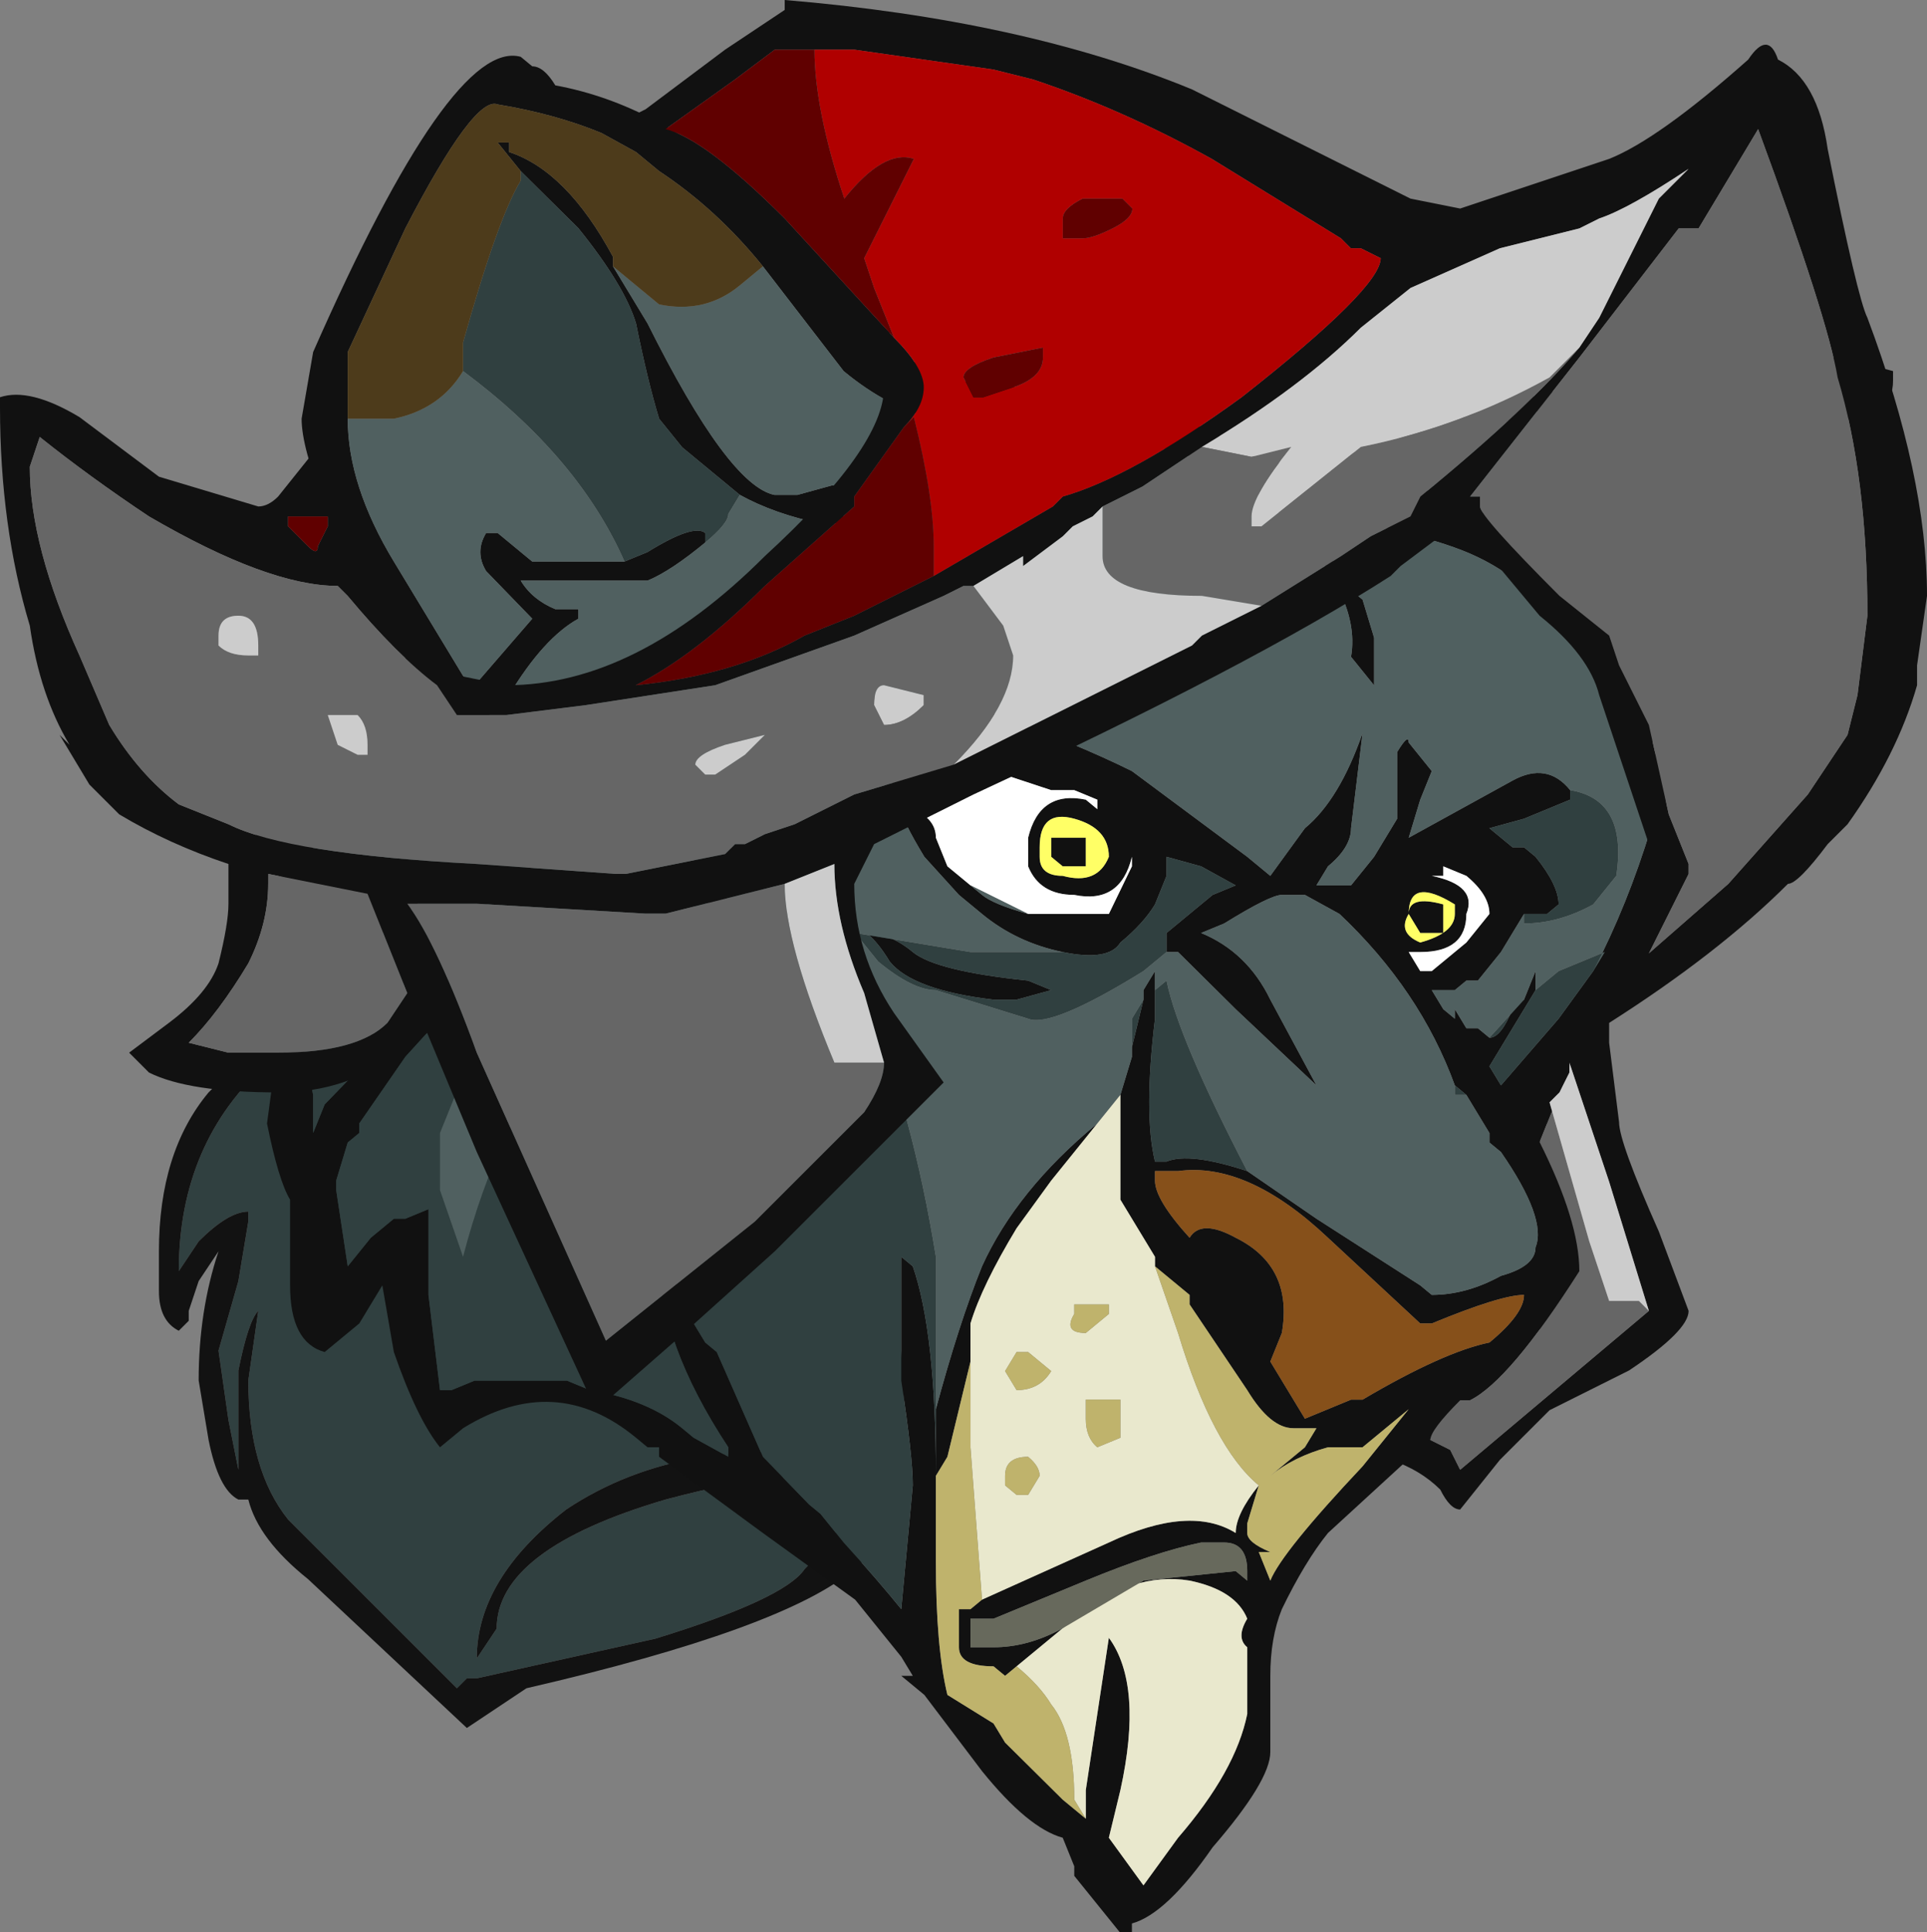 <?xml version="1.0" encoding="UTF-8" standalone="no"?>
<svg xmlns:ffdec="https://www.free-decompiler.com/flash" xmlns:xlink="http://www.w3.org/1999/xlink" ffdec:objectType="frame" height="68.1px" width="67.9px" xmlns="http://www.w3.org/2000/svg">
  <rect width="100%" height="100%" fill="#808080" stroke="none"/>
  <g transform="matrix(1.0, 0.0, 0.0, 1.0, 35.0, 24.15)">
    <use ffdec:characterId="1797" height="29.4" transform="matrix(1.0, 0.0, 0.0, 1.0, -29.4, 7.35)" width="26.25" xlink:href="#sprite0"/>
    <use ffdec:characterId="1833" height="68.95" transform="matrix(1.161, 0.0, 0.0, 0.959, -25.998, -22.148)" width="49.7" xlink:href="#sprite1"/>
    <use ffdec:characterId="1804" height="53.2" transform="matrix(1.0, 0.0, 0.0, 1.0, -35.0, -24.15)" width="67.9" xlink:href="#sprite2"/>
  </g>
  <defs>
    <g id="sprite0" transform="matrix(1.0, 0.0, 0.0, 1.0, 29.4, -7.35)">
      <use ffdec:characterId="1796" height="4.2" transform="matrix(7.0, 0.0, 0.0, 7.0, -29.4, 7.35)" width="3.75" xlink:href="#shape0"/>
    </g>
    <g id="shape0" transform="matrix(1.0, 0.0, 0.0, 1.0, 4.2, -1.05)">
      <path d="M-2.4 1.2 Q-1.4 1.2 -0.9 2.35 -0.65 2.95 -0.6 3.6 L-0.65 3.9 Q-1.55 3.75 -2.15 4.15 -2.6 4.5 -2.6 4.9 L-2.5 4.75 Q-2.5 4.35 -1.65 4.1 -0.9 3.9 -0.8 4.05 L-0.65 4.0 Q-0.75 4.25 -0.95 4.45 -1.05 4.6 -1.7 4.8 L-2.6 5.0 -2.65 5.0 -2.7 5.05 -3.55 4.2 Q-3.75 3.95 -3.75 3.5 L-3.7 3.15 Q-3.75 3.2 -3.8 3.45 L-3.8 3.95 -3.85 3.7 -3.9 3.35 -3.8 3.0 -3.75 2.7 -3.75 2.65 Q-3.85 2.65 -4.0 2.8 L-4.1 2.95 Q-4.1 2.3 -3.65 1.9 L-3.3 1.6 -3.3 1.65 -3.0 1.4 Q-2.75 1.2 -2.4 1.2" fill="#304040" fill-rule="evenodd" stroke="none"/>
      <path d="M-0.95 1.95 Q-0.75 2.2 -0.6 2.75 -0.45 3.2 -0.45 3.6 -0.45 4.25 -0.7 4.45 -1.05 4.75 -2.35 5.05 L-2.65 5.25 -3.45 4.5 Q-3.7 4.3 -3.75 4.1 L-3.8 4.1 Q-3.9 4.05 -3.95 3.8 L-4.0 3.5 Q-4.0 3.15 -3.9 2.85 L-4.0 3.0 -4.05 3.15 -4.05 3.2 -4.1 3.25 Q-4.2 3.2 -4.2 3.05 L-4.2 2.85 Q-4.2 2.35 -3.95 2.05 L-3.2 1.3 -3.15 1.2 -3.1 1.25 -2.9 1.15 Q-2.4 0.95 -1.85 1.15 -1.6 1.25 -1.35 1.5 L-0.95 1.95 M-2.4 1.2 Q-2.75 1.2 -3.0 1.4 L-3.3 1.65 -3.3 1.6 -3.65 1.9 Q-4.1 2.3 -4.1 2.95 L-4.0 2.8 Q-3.85 2.65 -3.75 2.65 L-3.75 2.7 -3.8 3.0 -3.9 3.35 -3.85 3.7 -3.8 3.95 -3.8 3.45 Q-3.75 3.2 -3.7 3.15 L-3.75 3.5 Q-3.75 3.95 -3.55 4.2 L-2.7 5.05 -2.65 5.0 -2.6 5.0 -1.7 4.8 Q-1.05 4.6 -0.95 4.45 -0.75 4.25 -0.65 4.0 L-0.8 4.05 Q-0.9 3.9 -1.65 4.1 -2.5 4.35 -2.5 4.75 L-2.6 4.9 Q-2.6 4.5 -2.15 4.15 -1.55 3.75 -0.65 3.9 L-0.6 3.6 Q-0.65 2.95 -0.9 2.35 -1.4 1.2 -2.4 1.2" fill="#121212" fill-rule="evenodd" stroke="none"/>
    </g>
    <g id="sprite1" transform="matrix(1.0, 0.0, 0.0, 1.0, 22.4, 23.1)">
      <use ffdec:characterId="1832" height="9.85" transform="matrix(7.0, 0.0, 0.0, 7.0, -22.4, -23.1)" width="7.1" xlink:href="#shape1"/>
    </g>
    <g id="shape1" transform="matrix(1.0, 0.0, 0.0, 1.0, 3.2, 3.3)">
      <path d="M0.35 -1.55 Q0.85 -1.45 1.2 -1.15 L1.3 -1.2 1.4 -1.15 1.5 -1.2 1.65 -1.25 Q2.1 -1.45 2.45 -1.55 2.9 -1.7 3.1 -1.75 3.45 -1.8 3.9 -1.65 L3.9 -1.6 Q3.9 -1.5 3.85 -1.5 L3.7 -1.4 Q3.45 -1.2 3.35 -0.8 L3.35 -0.75 3.15 -0.3 Q2.95 0.1 2.95 0.2 L2.85 0.3 2.9 0.45 Q2.95 0.9 2.9 1.1 L2.8 1.3 Q2.7 1.4 2.7 1.5 L2.5 2.0 2.4 2.3 2.35 2.35 Q2.6 2.95 2.6 3.15 2.55 3.25 2.5 3.25 L2.1 3.65 1.9 3.95 1.45 4.45 Q1.35 4.6 1.25 4.85 1.2 5.0 1.2 5.2 L1.2 5.6 Q1.2 5.75 0.95 6.1 0.75 6.45 0.6 6.5 L0.6 6.55 0.55 6.55 0.35 6.25 0.35 6.2 0.3 6.05 Q0.15 6.0 -0.05 5.7 L-0.3 5.3 -0.4 5.2 -0.35 5.2 -0.4 5.1 -0.6 4.8 -1.0 4.45 -1.45 4.05 -1.45 4.0 -1.5 4.0 -1.55 3.95 Q-1.9 3.6 -2.3 3.9 L-2.4 4.0 Q-2.5 3.85 -2.6 3.5 L-2.65 3.15 -2.75 3.35 -2.9 3.5 Q-3.05 3.45 -3.05 3.15 L-3.05 2.7 Q-3.1 2.6 -3.15 2.3 L-3.1 1.85 -3.1 1.75 -3.05 1.55 -2.8 1.2 -2.75 1.15 -3.1 1.0 Q-3.2 0.9 -3.2 0.75 -2.9 0.7 -2.65 0.5 L-2.45 0.3 -2.5 0.3 -2.55 0.0 -2.55 -0.15 -2.7 -0.4 Q-2.85 -0.7 -2.9 -0.95 -3.0 -1.25 -3.0 -1.4 L-2.95 -1.75 Q-2.35 -3.4 -2.05 -3.3 L-2.0 -3.25 Q-1.95 -3.25 -1.9 -3.15 -1.45 -3.05 -1.05 -2.6 L-0.45 -1.85 -0.5 -1.8 -0.45 -1.8 -0.35 -1.7 -0.15 -1.6 0.2 -1.55 0.35 -1.55 M2.6 1.5 Q2.75 1.15 2.85 0.75 L2.8 0.6 2.8 0.4 2.7 0.25 2.6 -0.1 2.55 -0.25 2.4 -0.4 Q2.25 -0.6 2.05 -0.7 1.85 -0.8 1.4 -0.9 L1.45 -0.8 1.45 -0.75 Q1.45 -0.7 1.5 -0.6 L1.55 -0.5 1.6 -0.45 1.65 -0.25 1.65 0.0 1.55 -0.15 Q1.6 -0.5 1.2 -0.95 0.95 -1.2 0.7 -1.25 L0.5 -1.35 0.45 -1.35 -0.1 -1.4 -0.25 -1.4 Q-0.45 -1.45 -0.65 -1.65 L-1.0 -2.2 Q-1.2 -2.5 -1.45 -2.7 L-1.55 -2.8 -1.7 -2.9 Q-1.9 -3.0 -2.15 -3.05 -2.25 -3.1 -2.55 -2.4 L-2.8 -1.75 -2.8 -1.4 Q-2.8 -1.05 -2.6 -0.65 L-2.3 -0.05 -2.25 0.0 -2.0 -0.35 -2.2 -0.6 Q-2.25 -0.7 -2.2 -0.8 L-2.15 -0.8 -2.0 -0.65 -1.6 -0.65 -1.5 -0.7 Q-1.3 -0.85 -1.25 -0.8 L-1.25 -0.75 Q-1.4 -0.6 -1.5 -0.55 L-2.05 -0.55 Q-2.0 -0.45 -1.9 -0.4 L-1.8 -0.4 -1.8 -0.35 Q-1.95 -0.25 -2.1 0.05 L-2.3 0.3 -2.3 0.35 Q-2.55 0.7 -2.95 0.85 L-2.95 0.9 -2.9 0.9 -2.55 1.05 -2.5 1.05 Q-2.45 1.1 -2.5 1.15 -2.6 1.25 -2.7 1.35 -2.95 1.55 -2.95 1.8 L-3.0 1.85 -2.95 2.15 -2.95 2.35 -2.9 2.2 -2.7 1.95 Q-2.6 1.8 -2.45 1.7 -2.4 1.7 -2.4 1.75 L-2.55 1.95 -2.75 2.3 -2.75 2.35 -2.8 2.4 -2.85 2.6 -2.85 2.65 -2.8 3.05 -2.7 2.9 -2.6 2.8 -2.55 2.8 -2.45 2.75 Q-2.45 2.8 -2.45 3.2 L-2.4 3.7 -2.35 3.7 -2.25 3.65 -1.85 3.65 -1.75 3.7 Q-1.5 3.75 -1.35 3.9 L-1.3 3.95 -1.15 4.05 -1.15 4.0 Q-1.45 3.45 -1.45 3.0 L-1.45 2.95 -1.35 3.2 -1.35 3.25 -1.25 3.45 -1.2 3.5 -1.0 4.05 -0.8 4.3 -0.75 4.35 -0.65 4.5 Q-0.5 4.7 -0.4 4.85 L-0.35 4.2 Q-0.35 4.05 -0.4 3.65 -0.4 3.25 -0.4 3.1 L-0.4 3.0 -0.35 3.05 Q-0.25 3.4 -0.25 4.15 L-0.25 4.6 Q-0.25 5.05 -0.2 5.3 L0.0 5.45 0.05 5.55 0.3 5.85 0.4 5.95 0.4 5.8 0.5 5.0 Q0.5 4.95 0.5 5.0 0.65 5.25 0.55 5.8 L0.5 6.05 0.65 6.3 0.8 6.05 Q1.05 5.7 1.1 5.4 L1.1 5.05 Q1.05 5.0 1.1 4.9 1.05 4.75 0.85 4.7 0.6 4.65 0.35 4.9 L0.1 5.15 0.05 5.2 0.0 5.15 Q-0.15 5.15 -0.15 5.05 L-0.15 4.85 -0.1 4.85 -0.1 4.9 -0.1 4.85 -0.05 4.8 0.5 4.5 Q0.85 4.3 1.05 4.45 1.05 4.35 1.15 4.2 L1.1 4.4 1.1 4.45 Q1.1 4.5 1.2 4.55 L1.15 4.55 1.2 4.7 Q1.25 4.55 1.6 4.1 L1.8 3.8 1.6 4.0 1.45 4.0 Q1.3 4.05 1.2 4.15 L1.35 4.0 1.4 3.9 1.3 3.9 Q1.2 3.9 1.1 3.7 L0.85 3.25 0.85 3.2 0.7 3.05 0.7 3.0 0.55 2.7 0.55 2.15 0.6 1.95 0.6 1.9 0.65 1.65 0.65 1.6 0.7 1.5 0.7 1.6 0.7 1.75 Q0.65 2.25 0.7 2.5 L0.7 2.5 0.75 2.5 Q0.85 2.45 1.1 2.55 L1.4 2.8 1.85 3.15 1.9 3.2 Q2.05 3.2 2.2 3.1 2.35 3.05 2.35 2.95 2.4 2.8 2.2 2.45 L2.15 2.4 2.15 2.35 2.05 2.15 2.0 2.1 Q1.85 1.6 1.5 1.2 L1.35 1.1 1.25 1.1 Q1.2 1.1 1.0 1.25 L0.9 1.3 Q1.1 1.4 1.2 1.65 L1.4 2.1 1.05 1.7 0.8 1.4 0.75 1.4 0.75 1.3 0.95 1.1 1.05 1.05 0.9 0.95 0.75 0.9 0.75 1.0 0.7 1.15 Q0.65 1.25 0.55 1.35 0.5 1.45 0.3 1.4 0.1 1.35 -0.05 1.2 L-0.15 1.1 -0.3 0.9 Q-0.4 0.7 -0.4 0.65 L-0.35 0.65 Q-0.25 0.7 -0.25 0.8 L-0.2 0.95 -0.1 1.05 -0.05 1.1 Q0.0 1.15 0.15 1.2 L0.5 1.2 0.6 0.95 0.6 0.9 Q0.55 1.15 0.35 1.1 0.2 1.1 0.15 0.95 0.15 0.9 0.15 0.8 0.2 0.55 0.4 0.6 L0.45 0.65 0.45 0.6 0.35 0.55 0.25 0.55 0.0 0.45 -0.35 0.6 -0.45 0.5 Q-0.45 0.4 -0.25 0.35 L-0.55 0.25 -0.65 0.15 -0.65 0.1 -0.7 0.1 -0.65 0.05 -0.2 0.05 0.0 0.15 Q0.35 0.3 0.6 0.45 L1.1 0.9 1.2 1.0 1.35 0.75 Q1.5 0.6 1.6 0.25 L1.55 0.75 Q1.55 0.85 1.45 0.95 L1.4 1.05 1.55 1.05 1.65 0.9 1.75 0.7 1.75 0.35 Q1.8 0.25 1.8 0.3 L1.9 0.45 1.85 0.6 1.8 0.8 2.25 0.5 Q2.4 0.4 2.5 0.55 L2.5 0.6 2.3 0.7 2.15 0.75 Q2.2 0.8 2.25 0.85 L2.3 0.85 2.35 0.9 Q2.45 1.05 2.45 1.15 L2.4 1.2 2.3 1.2 2.2 1.4 2.1 1.55 2.05 1.55 2.0 1.6 1.9 1.6 1.95 1.7 2.0 1.75 2.0 1.7 2.05 1.8 2.1 1.8 2.15 1.85 Q2.2 1.85 2.25 1.7 L2.3 1.65 2.35 1.5 2.35 1.6 2.15 2.0 2.2 2.1 2.45 1.75 2.6 1.5 M-1.65 -2.2 L-1.5 -1.9 Q-1.15 -1.05 -0.95 -1.0 L-0.85 -1.0 -0.7 -1.05 Q-0.65 -1.05 -0.65 -0.9 L-0.65 -0.85 -0.75 -0.85 Q-0.95 -0.9 -1.1 -1.0 L-1.35 -1.25 -1.45 -1.4 Q-1.5 -1.6 -1.55 -1.9 -1.6 -2.1 -1.8 -2.4 L-2.05 -2.7 -2.15 -2.85 -2.1 -2.85 -2.1 -2.8 Q-1.85 -2.7 -1.65 -2.25 L-1.65 -2.2 M-0.25 3.8 Q-0.15 3.35 -0.05 3.05 0.1 2.65 0.45 2.3 L0.25 2.6 0.1 2.85 Q-0.05 3.15 -0.1 3.35 L-0.1 3.55 -0.2 4.05 -0.25 4.15 -0.25 3.8 M2.85 -1.0 L3.0 -1.1 3.05 -1.1 3.35 -1.35 3.6 -1.5 3.65 -1.5 3.65 -1.55 2.8 -1.55 2.5 -1.5 2.45 -1.45 2.4 -1.45 2.25 -1.4 1.9 -1.15 1.9 -1.1 1.8 -1.05 Q2.25 -0.9 2.5 -0.6 L2.8 -0.95 2.85 -1.0 M3.05 -0.85 L3.0 -0.85 Q2.8 -0.6 2.65 -0.45 L2.7 -0.4 2.7 -0.35 2.8 -0.2 2.7 -0.3 2.75 -0.1 2.8 0.0 2.95 -0.25 3.1 -0.55 3.1 -0.6 3.15 -0.65 3.15 -0.85 3.25 -1.05 3.05 -0.85 M1.95 1.0 L1.9 1.0 Q2.1 1.05 2.05 1.2 2.05 1.4 1.85 1.4 L1.8 1.4 1.85 1.5 1.9 1.5 2.05 1.35 2.15 1.2 Q2.15 1.1 2.05 1.0 L1.95 0.95 1.95 1.0 M1.95 1.2 L1.95 1.3 1.85 1.3 1.8 1.2 Q1.8 1.1 1.95 1.15 L1.95 1.2 M2.0 1.2 L2.0 1.15 Q1.8 1.0 1.8 1.2 1.75 1.3 1.85 1.35 2.0 1.3 2.0 1.2 M0.25 0.85 L0.25 0.8 0.4 0.8 0.4 0.95 0.3 0.95 0.25 0.9 0.25 0.85 M0.35 0.7 Q0.2 0.65 0.2 0.85 L0.2 0.9 Q0.2 1.0 0.3 1.0 0.45 1.05 0.5 0.9 0.5 0.75 0.35 0.7 M0.0 1.65 Q-0.35 1.6 -0.45 1.45 -0.5 1.35 -0.55 1.3 -0.45 1.3 -0.35 1.4 -0.25 1.5 0.15 1.55 L0.25 1.6 0.1 1.65 0.0 1.65 M0.7 2.6 Q0.7 2.7 0.85 2.9 0.9 2.8 1.05 2.9 1.3 3.05 1.25 3.4 L1.2 3.55 1.35 3.85 1.55 3.75 1.6 3.75 Q1.95 3.5 2.15 3.45 2.3 3.3 2.3 3.2 2.2 3.2 1.9 3.35 L1.85 3.35 1.45 2.9 Q1.1 2.5 0.8 2.55 L0.7 2.55 0.7 2.6 M-0.05 4.9 L-0.1 4.9 -0.1 5.05 0.0 5.05 Q0.15 5.05 0.3 4.95 L0.65 4.7 1.05 4.65 1.1 4.7 1.1 4.65 Q1.1 4.5 1.0 4.5 L0.9 4.5 Q0.7 4.55 0.4 4.7 L0.0 4.9 -0.05 4.9 M-1.0 1.35 L-0.7 2.0 Q-1.0 1.8 -1.15 1.45 L-1.3 0.9 Q-1.2 1.05 -1.0 1.35" fill="#111111" fill-rule="evenodd" stroke="none"/>
      <path d="M1.95 1.0 L1.95 0.95 2.05 1.0 Q2.15 1.1 2.15 1.2 L2.05 1.35 1.9 1.5 1.85 1.5 1.8 1.4 1.85 1.4 Q2.05 1.4 2.05 1.2 2.1 1.05 1.9 1.0 L1.95 1.0 M-0.35 0.6 L0.0 0.45 0.25 0.55 0.35 0.55 0.45 0.6 0.45 0.65 0.4 0.6 Q0.2 0.55 0.15 0.8 0.15 0.9 0.15 0.95 0.2 1.1 0.35 1.1 0.55 1.15 0.6 0.9 L0.6 0.95 0.5 1.2 0.15 1.2 -0.1 1.05 -0.2 0.95 -0.25 0.8 Q-0.25 0.7 -0.35 0.65 L-0.35 0.6" fill="#ffffff" fill-rule="evenodd" stroke="none"/>
      <path d="M0.7 2.6 L0.7 2.55 0.8 2.55 Q1.1 2.5 1.45 2.9 L1.85 3.35 1.9 3.35 Q2.2 3.2 2.3 3.2 2.3 3.3 2.15 3.45 1.95 3.5 1.6 3.75 L1.55 3.75 1.35 3.85 1.2 3.55 1.25 3.4 Q1.3 3.05 1.05 2.9 0.9 2.8 0.85 2.9 0.7 2.7 0.7 2.6" fill="#86501a" fill-rule="evenodd" stroke="none"/>
      <path d="M-1.1 -1.0 L-1.15 -0.9 Q-1.15 -0.85 -1.25 -0.75 L-1.25 -0.8 Q-1.3 -0.85 -1.5 -0.7 L-1.6 -0.65 Q-1.8 -1.2 -2.3 -1.65 L-2.3 -1.8 Q-2.15 -2.45 -2.05 -2.65 L-2.05 -2.7 -1.8 -2.4 Q-1.6 -2.1 -1.55 -1.9 -1.5 -1.6 -1.45 -1.4 L-1.35 -1.25 -1.1 -1.0 M-2.95 0.9 L-2.75 0.9 Q-2.5 0.95 -2.2 0.8 L-1.85 0.65 -1.85 0.7 Q-2.0 1.05 -2.35 1.25 L-2.4 1.25 -2.5 1.45 Q-2.6 1.65 -2.7 1.85 -2.5 1.6 -2.05 1.35 L-2.25 1.75 -2.25 1.9 -2.4 2.35 -2.4 2.65 -2.3 3.0 Q-2.15 2.3 -1.85 1.85 L-1.8 1.75 Q-1.75 1.6 -1.65 1.6 -1.7 1.95 -1.35 2.65 L-1.35 2.6 -1.25 1.7 -1.25 1.65 -1.3 1.1 -1.3 0.75 -1.25 0.7 -0.85 1.25 -0.55 1.65 Q-0.35 2.25 -0.25 3.0 L-0.25 3.8 -0.25 4.15 Q-0.25 3.4 -0.35 3.05 L-0.4 3.0 -0.4 3.1 Q-0.4 3.25 -0.4 3.65 -0.35 4.05 -0.35 4.2 L-0.4 4.85 Q-0.5 4.7 -0.65 4.5 L-0.75 4.35 -0.8 4.3 -1.0 4.05 -1.2 3.5 -1.25 3.45 -1.35 3.25 -1.35 3.2 -1.45 2.95 -1.45 3.0 Q-1.45 3.45 -1.15 4.0 L-1.15 4.05 -1.3 3.95 -1.35 3.9 Q-1.5 3.75 -1.75 3.7 L-1.85 3.65 -2.25 3.65 -2.35 3.7 -2.4 3.7 -2.45 3.2 Q-2.45 2.8 -2.45 2.75 L-2.55 2.8 -2.6 2.8 -2.7 2.9 -2.8 3.05 -2.85 2.65 -2.85 2.6 -2.8 2.4 -2.75 2.35 -2.75 2.3 -2.55 1.95 -2.4 1.75 Q-2.4 1.7 -2.45 1.7 -2.6 1.8 -2.7 1.95 L-2.9 2.2 -2.95 2.35 -2.95 2.15 -3.0 1.85 -2.95 1.8 Q-2.95 1.55 -2.7 1.35 -2.6 1.25 -2.5 1.15 -2.45 1.1 -2.5 1.05 L-2.55 1.05 -2.9 0.9 -2.95 0.9 M0.6 1.9 L0.6 1.75 0.65 1.65 0.6 1.9 M0.7 1.6 L0.75 1.55 Q0.8 1.85 1.1 2.55 0.85 2.45 0.75 2.5 L0.7 2.5 0.7 2.5 Q0.65 2.25 0.7 1.75 L0.7 1.6 M2.05 2.15 L2.0 2.15 2.0 2.1 2.05 2.15 M0.75 1.4 L0.65 1.5 Q0.25 1.8 0.15 1.75 L-0.25 1.6 Q-0.35 1.6 -0.5 1.45 L-0.6 1.3 -0.1 1.4 0.3 1.4 Q0.5 1.45 0.55 1.35 0.65 1.25 0.7 1.15 L0.75 1.0 0.75 0.9 0.9 0.95 1.05 1.05 0.95 1.1 0.75 1.3 0.75 1.4 M-0.35 0.65 L-0.6 0.4 -1.0 0.05 Q-0.95 -0.1 -0.7 0.0 L-0.65 0.05 -0.7 0.1 -0.65 0.1 -0.65 0.15 -0.55 0.25 -0.25 0.35 Q-0.45 0.4 -0.45 0.5 L-0.35 0.6 -0.35 0.65 M2.5 0.55 Q2.75 0.6 2.7 1.0 L2.6 1.15 Q2.45 1.25 2.3 1.25 L2.3 1.2 2.4 1.2 2.45 1.15 Q2.45 1.05 2.35 0.9 L2.3 0.85 2.25 0.85 Q2.2 0.8 2.15 0.75 L2.3 0.7 2.5 0.6 2.5 0.55 M2.15 1.85 L2.3 1.65 2.25 1.7 Q2.2 1.85 2.15 1.85 M2.35 1.6 L2.45 1.5 2.65 1.4 2.6 1.5 2.45 1.75 2.2 2.1 2.15 2.0 2.35 1.6 M2.7 -0.4 L2.65 -0.45 Q2.8 -0.6 3.0 -0.85 L3.05 -0.85 3.15 -0.65 3.1 -0.6 3.1 -0.55 Q3.0 -0.5 2.85 -0.5 L2.7 -0.4 M0.0 1.65 L0.1 1.65 0.25 1.6 0.15 1.55 Q-0.25 1.5 -0.35 1.4 -0.45 1.3 -0.55 1.3 -0.5 1.35 -0.45 1.45 -0.35 1.6 0.0 1.65 M-0.25 4.6 L-0.25 4.15 -0.25 4.6 M-1.0 1.35 Q-1.2 1.05 -1.3 0.9 L-1.15 1.45 Q-1.0 1.8 -0.7 2.0 L-1.0 1.35" fill="#304040" fill-rule="evenodd" stroke="none"/>
      <path d="M-1.0 -2.2 L-0.65 -1.65 Q-0.45 -1.45 -0.25 -1.4 L-0.1 -1.4 0.45 -1.35 0.5 -1.35 0.7 -1.25 Q0.95 -1.2 1.2 -0.95 1.6 -0.5 1.55 -0.15 L1.65 0.0 1.65 -0.25 1.6 -0.45 1.55 -0.5 1.5 -0.6 Q1.45 -0.7 1.45 -0.75 L1.45 -0.8 1.4 -0.9 Q1.85 -0.8 2.05 -0.7 2.25 -0.6 2.4 -0.4 L2.55 -0.25 2.6 -0.1 2.7 0.25 2.8 0.4 2.8 0.6 2.85 0.75 Q2.75 1.15 2.6 1.5 L2.65 1.4 2.45 1.5 2.35 1.6 2.35 1.5 2.3 1.65 2.15 1.85 2.1 1.8 2.05 1.8 2.0 1.7 2.0 1.75 1.95 1.7 1.9 1.6 2.0 1.6 2.05 1.55 2.1 1.55 2.2 1.4 2.3 1.2 2.3 1.25 Q2.45 1.25 2.6 1.15 L2.7 1.0 Q2.75 0.6 2.5 0.55 2.4 0.4 2.25 0.5 L1.8 0.8 1.85 0.6 1.9 0.45 1.8 0.3 Q1.8 0.25 1.75 0.35 L1.75 0.7 1.65 0.9 1.55 1.05 1.4 1.05 1.45 0.95 Q1.55 0.85 1.55 0.75 L1.6 0.25 Q1.5 0.6 1.35 0.75 L1.2 1.0 1.1 0.9 0.6 0.45 Q0.35 0.3 0.0 0.15 L-0.2 0.05 -0.65 0.05 -0.7 0.0 Q-0.95 -0.1 -1.0 0.05 L-0.6 0.4 -0.35 0.65 -0.4 0.65 Q-0.4 0.7 -0.3 0.9 L-0.15 1.1 -0.05 1.2 Q0.1 1.35 0.3 1.4 L-0.1 1.4 -0.6 1.3 -0.5 1.45 Q-0.35 1.6 -0.25 1.6 L0.15 1.75 Q0.25 1.8 0.65 1.5 L0.75 1.4 0.8 1.4 1.05 1.7 1.4 2.1 1.2 1.65 Q1.1 1.4 0.9 1.3 L1.0 1.25 Q1.2 1.1 1.25 1.1 L1.35 1.1 1.5 1.2 Q1.85 1.6 2.0 2.1 L2.0 2.15 2.05 2.15 2.15 2.35 2.15 2.4 2.2 2.45 Q2.4 2.8 2.35 2.95 2.35 3.05 2.2 3.1 2.05 3.2 1.9 3.2 L1.85 3.15 1.4 2.8 1.1 2.55 Q0.8 1.85 0.75 1.55 L0.7 1.6 0.7 1.5 0.65 1.6 0.65 1.65 0.6 1.75 0.6 1.9 0.6 1.95 0.55 2.15 0.45 2.3 Q0.1 2.65 -0.05 3.05 -0.15 3.35 -0.25 3.8 L-0.25 3.0 Q-0.35 2.25 -0.55 1.65 L-0.85 1.25 -1.25 0.7 -1.3 0.75 -1.3 1.1 -1.25 1.65 -1.25 1.7 -1.35 2.6 -1.35 2.65 Q-1.7 1.95 -1.65 1.6 -1.75 1.6 -1.8 1.75 L-1.85 1.85 Q-2.15 2.3 -2.3 3.0 L-2.4 2.65 -2.4 2.35 -2.25 1.9 -2.25 1.75 -2.05 1.35 Q-2.5 1.6 -2.7 1.85 -2.6 1.65 -2.5 1.45 L-2.4 1.25 -2.35 1.25 Q-2.0 1.05 -1.85 0.7 L-1.85 0.65 -2.2 0.8 Q-2.5 0.95 -2.75 0.9 L-2.95 0.9 -2.95 0.85 Q-2.55 0.7 -2.3 0.35 L-2.3 0.3 -2.1 0.05 Q-1.95 -0.25 -1.8 -0.35 L-1.8 -0.4 -1.9 -0.4 Q-2.0 -0.45 -2.05 -0.55 L-1.5 -0.55 Q-1.4 -0.6 -1.25 -0.75 -1.15 -0.85 -1.15 -0.9 L-1.1 -1.0 Q-0.95 -0.9 -0.75 -0.85 L-0.65 -0.85 -0.65 -0.9 Q-0.65 -1.05 -0.7 -1.05 L-0.85 -1.0 -0.95 -1.0 Q-1.15 -1.05 -1.5 -1.9 L-1.65 -2.2 -1.45 -2.0 Q-1.25 -1.95 -1.1 -2.1 L-1.0 -2.2 M2.4 -1.45 L2.55 -1.4 Q2.9 -1.25 2.9 -1.15 L2.85 -1.0 2.8 -0.95 2.5 -0.6 Q2.25 -0.9 1.8 -1.05 L1.9 -1.1 1.9 -1.15 2.25 -1.4 2.4 -1.45 M2.7 -0.4 L2.85 -0.5 Q3.0 -0.5 3.1 -0.55 L2.95 -0.25 2.8 0.0 2.75 -0.1 2.7 -0.3 2.8 -0.2 2.7 -0.35 2.7 -0.4 M0.15 1.2 Q0.0 1.15 -0.05 1.1 L-0.1 1.05 0.15 1.2 M-2.8 -1.4 L-2.6 -1.4 Q-2.4 -1.45 -2.3 -1.65 -1.8 -1.2 -1.6 -0.65 L-2.0 -0.65 -2.15 -0.8 -2.2 -0.8 Q-2.25 -0.7 -2.2 -0.6 L-2.0 -0.35 -2.25 0.0 -2.3 -0.05 -2.6 -0.65 Q-2.8 -1.05 -2.8 -1.4" fill="#506060" fill-rule="evenodd" stroke="none"/>
      <path d="M-1.0 -2.2 L-1.1 -2.1 Q-1.25 -1.95 -1.45 -2.0 L-1.65 -2.2 -1.65 -2.25 Q-1.85 -2.7 -2.1 -2.8 L-2.1 -2.85 -2.15 -2.85 -2.05 -2.7 -2.05 -2.65 Q-2.15 -2.45 -2.3 -1.8 L-2.3 -1.65 Q-2.4 -1.45 -2.6 -1.4 L-2.8 -1.4 -2.8 -1.75 -2.55 -2.4 Q-2.25 -3.1 -2.15 -3.05 -1.9 -3.0 -1.7 -2.9 L-1.55 -2.8 -1.45 -2.7 Q-1.2 -2.5 -1.0 -2.2 M2.4 -1.45 L2.45 -1.45 2.5 -1.5 2.8 -1.55 3.65 -1.55 3.65 -1.5 3.6 -1.5 3.35 -1.35 3.05 -1.1 3.0 -1.1 2.85 -1.0 2.9 -1.15 Q2.9 -1.25 2.55 -1.4 L2.4 -1.45 M3.15 -0.65 L3.05 -0.85 3.25 -1.05 3.15 -0.85 3.15 -0.65" fill="#4d3b1b" fill-rule="evenodd" stroke="none"/>
      <path d="M1.95 1.2 L1.95 1.15 Q1.8 1.1 1.8 1.2 L1.85 1.3 1.95 1.3 1.95 1.2 M2.0 1.2 Q2.0 1.3 1.85 1.35 1.75 1.3 1.8 1.2 1.8 1.0 2.0 1.15 L2.0 1.2 M0.25 0.85 L0.25 0.9 0.3 0.95 0.4 0.95 0.4 0.8 0.25 0.8 0.25 0.85 M0.35 0.7 Q0.5 0.75 0.5 0.9 0.45 1.05 0.3 1.0 0.2 1.0 0.2 0.9 L0.2 0.85 Q0.2 0.65 0.35 0.7" fill="#ffff66" fill-rule="evenodd" stroke="none"/>
      <path d="M0.45 2.3 L0.55 2.15 0.55 2.7 0.7 3.0 0.7 3.05 0.8 3.4 Q0.95 4.0 1.15 4.2 1.05 4.35 1.05 4.45 0.85 4.3 0.5 4.5 L-0.05 4.8 -0.1 4.0 -0.1 3.55 -0.1 3.35 Q-0.05 3.15 0.1 2.85 L0.25 2.6 0.45 2.3 M0.4 3.4 L0.5 3.3 0.5 3.25 0.35 3.25 0.35 3.3 Q0.3 3.4 0.4 3.4 M0.15 3.5 L0.1 3.5 0.05 3.6 0.1 3.7 Q0.2 3.7 0.25 3.6 L0.15 3.5 M0.1 5.15 L0.35 4.9 Q0.6 4.65 0.85 4.7 1.05 4.75 1.1 4.9 1.05 5.0 1.1 5.05 L1.1 5.4 Q1.05 5.7 0.8 6.05 L0.65 6.3 0.5 6.05 0.55 5.8 Q0.65 5.25 0.5 5.0 0.5 4.95 0.5 5.0 L0.4 5.8 0.4 5.95 0.35 5.85 Q0.35 5.5 0.25 5.35 0.2 5.25 0.1 5.15 M0.2 4.15 Q0.2 4.1 0.15 4.05 0.05 4.05 0.05 4.15 L0.05 4.2 0.1 4.25 0.15 4.25 0.2 4.15 M0.55 3.9 L0.55 3.75 0.4 3.75 0.4 3.85 Q0.4 3.95 0.45 4.0 L0.55 3.95 0.55 3.9" fill="#e9e8cd" fill-rule="evenodd" stroke="none"/>
      <path d="M0.15 3.5 L0.25 3.6 Q0.2 3.7 0.1 3.7 L0.05 3.6 0.1 3.5 0.15 3.5 M0.4 3.4 Q0.3 3.4 0.35 3.3 L0.35 3.25 0.5 3.25 0.5 3.3 0.4 3.4 M0.7 3.05 L0.85 3.2 0.85 3.25 1.1 3.7 Q1.2 3.9 1.3 3.9 L1.4 3.9 1.35 4.0 1.2 4.15 Q1.3 4.05 1.45 4.0 L1.6 4.0 1.8 3.8 1.6 4.1 Q1.25 4.55 1.2 4.7 L1.15 4.55 1.2 4.55 Q1.1 4.5 1.1 4.45 L1.1 4.4 1.15 4.2 Q0.95 4.0 0.8 3.4 L0.7 3.05 M-0.05 4.8 L-0.1 4.85 -0.1 4.9 -0.05 4.9 -0.1 4.9 -0.1 4.85 -0.15 4.85 -0.15 5.05 Q-0.15 5.15 0.0 5.15 L0.05 5.2 0.1 5.15 Q0.2 5.25 0.25 5.35 0.35 5.5 0.35 5.85 L0.4 5.95 0.3 5.85 0.05 5.55 0.0 5.45 -0.2 5.3 Q-0.25 5.05 -0.25 4.6 L-0.25 4.15 -0.2 4.05 -0.1 3.55 -0.1 4.0 -0.05 4.8 M0.0 5.05 L-0.1 5.05 0.0 5.05 M0.55 3.9 L0.55 3.95 0.45 4.0 Q0.4 3.95 0.4 3.85 L0.4 3.75 0.55 3.75 0.55 3.9 M0.2 4.15 L0.15 4.25 0.1 4.25 0.05 4.2 0.05 4.15 Q0.05 4.05 0.15 4.05 0.2 4.1 0.2 4.15" fill="#bfb36c" fill-rule="evenodd" stroke="none"/>
      <path d="M-0.05 4.9 L0.0 4.9 0.4 4.7 Q0.7 4.55 0.9 4.5 L1.0 4.5 Q1.1 4.5 1.1 4.65 L1.1 4.7 1.05 4.65 0.65 4.7 0.3 4.95 Q0.15 5.05 0.0 5.05 L-0.1 5.05 -0.1 4.9 -0.05 4.9" fill="#67695c" fill-rule="evenodd" stroke="none"/>
    </g>
    <g id="sprite2" transform="matrix(1.0, 0.0, 0.0, 1.0, 35.0, 24.15)">
      <use ffdec:characterId="1803" height="7.6" transform="matrix(7.0, 0.0, 0.0, 7.0, -35.0, -24.15)" width="9.7" xlink:href="#shape2"/>
    </g>
    <g id="shape2" transform="matrix(1.0, 0.0, 0.0, 1.0, 5.0, 3.45)">
      <path d="M-0.3 -0.55 L0.3 -0.9 0.35 -0.95 Q0.7 -1.05 1.25 -1.45 1.95 -2.0 1.95 -2.15 L1.85 -2.2 1.8 -2.2 1.75 -2.25 1.1 -2.65 Q0.65 -2.9 0.2 -3.05 L0.0 -3.1 -0.7 -3.2 -0.9 -3.2 -1.1 -3.2 -1.3 -3.05 -1.65 -2.8 Q-1.45 -2.75 -1.05 -2.35 L-0.5 -1.75 Q-0.35 -1.6 -0.35 -1.5 -0.35 -1.4 -0.45 -1.3 L-0.7 -0.95 -0.7 -0.9 -1.15 -0.5 Q-1.5 -0.15 -1.8 0.0 -1.3 -0.05 -0.95 -0.25 L-0.7 -0.35 -0.3 -0.55 M2.95 -1.7 L3.05 -1.85 3.35 -2.45 3.5 -2.6 Q3.2 -2.4 3.05 -2.35 L2.95 -2.3 2.55 -2.2 2.1 -2.0 1.85 -1.8 Q1.55 -1.5 1.05 -1.2 L0.75 -1.0 0.55 -0.9 0.5 -0.85 0.4 -0.8 0.35 -0.75 0.15 -0.6 0.15 -0.65 -0.1 -0.5 -0.15 -0.5 -0.25 -0.45 -0.7 -0.25 -1.4 0.0 -2.05 0.1 -2.45 0.15 -2.7 0.15 -2.8 0.0 Q-3.0 -0.15 -3.25 -0.45 L-3.3 -0.5 Q-3.65 -0.5 -4.25 -0.85 -4.55 -1.05 -4.8 -1.25 L-4.85 -1.1 Q-4.85 -0.7 -4.6 -0.15 L-4.45 0.2 Q-4.3 0.45 -4.1 0.6 L-3.85 0.7 Q-3.55 0.85 -2.6 0.9 L-1.9 0.95 -1.85 0.95 -1.35 0.85 -1.3 0.8 -1.25 0.8 -1.15 0.75 -1.0 0.7 -0.7 0.55 -0.2 0.4 1.0 -0.2 1.05 -0.25 1.35 -0.4 1.75 -0.65 1.9 -0.75 2.1 -0.85 2.15 -0.95 Q2.7 -1.4 2.95 -1.7 M2.1 -2.45 L2.35 -2.4 3.1 -2.65 Q3.35 -2.75 3.8 -3.15 3.9 -3.3 3.95 -3.15 4.15 -3.05 4.2 -2.7 4.35 -1.95 4.4 -1.85 4.7 -1.05 4.7 -0.45 L4.65 -0.1 4.65 0.0 Q4.55 0.35 4.3 0.7 L4.2 0.8 Q4.05 1.0 4.0 1.0 3.65 1.35 3.1 1.7 L3.1 1.8 3.15 2.2 Q3.15 2.3 3.35 2.75 L3.5 3.15 Q3.5 3.25 3.2 3.45 L2.8 3.65 2.55 3.9 2.35 4.15 Q2.3 4.15 2.25 4.05 2.15 3.95 2.0 3.9 2.05 3.8 2.2 3.65 L2.45 3.35 2.5 3.4 Q2.85 3.0 2.85 2.9 2.85 2.8 2.75 2.6 2.65 2.4 2.65 2.3 L2.6 2.3 Q2.6 2.15 2.7 2.0 2.9 1.8 3.15 1.3 L3.2 1.25 3.2 1.15 3.3 0.9 3.3 0.8 3.05 0.05 Q3.0 -0.15 2.75 -0.35 L2.5 -0.65 Q2.45 -0.65 2.4 -0.7 L2.25 -0.75 2.05 -0.6 2.0 -0.55 Q1.3 -0.1 -0.1 0.55 L-0.6 0.8 -0.7 1.0 Q-0.7 1.35 -0.5 1.65 L-0.25 2.0 -1.1 2.85 -1.6 3.3 -2.0 3.65 -2.6 2.35 -2.85 1.75 -3.0 1.85 Q-3.25 2.05 -3.6 2.05 -4.05 2.05 -4.25 1.95 L-4.35 1.85 -4.15 1.7 Q-3.95 1.55 -3.9 1.4 -3.85 1.2 -3.85 1.1 L-3.85 0.9 Q-4.15 0.8 -4.4 0.65 L-4.55 0.5 -4.7 0.25 -4.65 0.3 Q-4.8 0.05 -4.85 -0.3 -5.0 -0.8 -5.0 -1.4 L-5.0 -1.45 Q-4.85 -1.5 -4.6 -1.35 L-4.2 -1.05 -3.7 -0.9 Q-3.65 -0.9 -3.6 -0.95 L-3.4 -1.2 -3.35 -1.25 -3.35 -1.1 -3.3 -0.75 -3.25 -0.7 Q-3.2 -0.5 -3.05 -0.4 L-3.05 -0.35 -3.0 -0.25 -2.8 -0.05 -2.75 -0.1 -2.7 -0.05 -2.45 0.0 Q-1.8 0.0 -1.15 -0.65 -0.55 -1.2 -0.55 -1.5 -0.55 -1.75 -1.1 -2.25 -1.4 -2.55 -1.6 -2.65 L-1.75 -2.75 -1.8 -2.75 -1.85 -2.8 -1.85 -2.85 -1.75 -2.9 -1.35 -3.2 -1.05 -3.4 -1.05 -3.45 Q0.15 -3.35 1.0 -3.0 L2.1 -2.45 M2.45 -0.95 L2.45 -0.9 Q2.45 -0.85 2.85 -0.45 L3.1 -0.25 3.15 -0.1 3.3 0.2 3.4 0.65 3.5 0.9 3.5 0.95 3.3 1.35 3.7 1.0 4.1 0.55 4.3 0.25 4.35 0.05 4.4 -0.35 Q4.4 -1.05 4.25 -1.55 4.2 -1.85 3.85 -2.8 L3.55 -2.3 3.45 -2.3 2.95 -1.65 2.4 -0.95 2.45 -0.95 M-3.35 -0.8 L-3.35 -0.85 -3.55 -0.85 -3.55 -0.8 -3.45 -0.7 Q-3.4 -0.65 -3.4 -0.7 L-3.35 -0.8 M-1.05 1.0 L-1.65 1.15 -1.75 1.15 -2.6 1.1 -2.95 1.1 Q-2.8 1.3 -2.6 1.85 L-1.95 3.3 -1.2 2.7 -0.65 2.15 Q-0.55 2.0 -0.55 1.9 L-0.65 1.55 Q-0.8 1.2 -0.8 0.9 L-1.05 1.0 M-3.65 1.0 Q-3.65 1.2 -3.75 1.4 -3.9 1.65 -4.05 1.8 L-3.85 1.85 -3.6 1.85 Q-3.2 1.85 -3.05 1.7 L-2.95 1.55 -3.15 1.05 -3.65 0.95 -3.65 1.0 M3.3 3.15 L3.1 2.5 2.9 1.9 2.9 1.95 2.85 2.05 2.75 2.3 Q2.95 2.7 2.95 2.95 2.6 3.5 2.4 3.6 L2.35 3.6 Q2.2 3.75 2.2 3.8 L2.3 3.85 2.35 3.95 3.3 3.15" fill="#111111" fill-rule="evenodd" stroke="none"/>
      <path d="M-0.9 -3.2 L-0.7 -3.2 0.0 -3.1 0.2 -3.05 Q0.65 -2.9 1.1 -2.65 L1.75 -2.25 1.8 -2.2 1.85 -2.2 1.95 -2.15 Q1.95 -2.0 1.25 -1.45 0.7 -1.05 0.35 -0.95 L0.3 -0.9 -0.3 -0.55 -0.3 -0.7 Q-0.3 -0.95 -0.4 -1.35 L-0.45 -1.3 Q-0.35 -1.4 -0.35 -1.5 -0.35 -1.6 -0.5 -1.75 L-0.6 -2.0 -0.65 -2.15 -0.6 -2.25 Q-0.45 -2.55 -0.4 -2.65 -0.55 -2.7 -0.75 -2.45 -0.9 -2.9 -0.9 -3.2 M0.25 -1.65 L0.25 -1.7 0.0 -1.65 Q-0.15 -1.6 -0.15 -1.55 L-0.1 -1.45 -0.05 -1.45 0.1 -1.5 Q0.25 -1.55 0.25 -1.65 M0.6 -2.3 Q0.7 -2.35 0.7 -2.4 L0.65 -2.45 0.45 -2.45 Q0.35 -2.4 0.35 -2.35 L0.35 -2.25 0.45 -2.25 Q0.5 -2.25 0.6 -2.3" fill="#b00000" fill-rule="evenodd" stroke="none"/>
      <path d="M-0.9 -3.2 Q-0.9 -2.9 -0.75 -2.45 -0.55 -2.7 -0.4 -2.65 -0.45 -2.55 -0.6 -2.25 L-0.65 -2.15 -0.6 -2.0 -0.5 -1.75 -1.05 -2.35 Q-1.45 -2.75 -1.65 -2.8 L-1.3 -3.05 -1.1 -3.2 -0.9 -3.2 M-0.45 -1.3 L-0.4 -1.35 Q-0.3 -0.95 -0.3 -0.7 L-0.3 -0.55 -0.7 -0.35 -0.95 -0.25 Q-1.3 -0.05 -1.8 0.0 -1.5 -0.15 -1.15 -0.5 L-0.7 -0.9 -0.7 -0.95 -0.45 -1.3 M0.6 -2.3 Q0.5 -2.25 0.45 -2.25 L0.35 -2.25 0.35 -2.35 Q0.35 -2.4 0.45 -2.45 L0.65 -2.45 0.7 -2.4 Q0.7 -2.35 0.6 -2.3 M0.25 -1.65 Q0.25 -1.55 0.1 -1.5 L-0.05 -1.45 -0.1 -1.45 -0.15 -1.55 Q-0.15 -1.6 0.0 -1.65 L0.25 -1.7 0.25 -1.65 M-3.35 -0.8 L-3.4 -0.7 Q-3.4 -0.65 -3.45 -0.7 L-3.55 -0.8 -3.55 -0.85 -3.35 -0.85 -3.35 -0.8" fill="#600000" fill-rule="evenodd" stroke="none"/>
      <path d="M1.05 -1.2 L1.3 -1.15 1.5 -1.2 Q1.3 -0.95 1.3 -0.85 L1.3 -0.8 1.35 -0.8 1.85 -1.2 Q2.35 -1.3 2.8 -1.55 L2.95 -1.7 Q2.7 -1.4 2.15 -0.95 L2.1 -0.85 1.9 -0.75 1.75 -0.65 1.35 -0.4 1.05 -0.45 Q0.55 -0.45 0.55 -0.65 0.55 -0.8 0.55 -0.9 L0.5 -0.85 0.55 -0.9 0.75 -1.0 1.05 -1.2 M-0.2 0.4 L-0.7 0.55 -1.0 0.7 -1.15 0.75 -1.25 0.8 -1.3 0.8 -1.35 0.85 -1.85 0.95 -1.9 0.95 -2.6 0.9 Q-3.55 0.85 -3.85 0.7 L-4.1 0.6 Q-4.3 0.45 -4.45 0.2 L-4.6 -0.15 Q-4.85 -0.7 -4.85 -1.1 L-4.8 -1.25 Q-4.55 -1.05 -4.25 -0.85 -3.65 -0.5 -3.3 -0.5 L-3.25 -0.45 Q-3.0 -0.15 -2.8 0.0 L-2.7 0.15 -2.45 0.15 -2.05 0.1 -1.4 0.0 -0.7 -0.25 -0.25 -0.45 -0.15 -0.5 -0.1 -0.5 0.05 -0.3 0.1 -0.15 Q0.1 0.1 -0.2 0.4 M2.45 -0.95 L2.4 -0.95 2.95 -1.65 3.45 -2.3 3.55 -2.3 3.85 -2.8 Q4.2 -1.85 4.25 -1.55 4.4 -1.05 4.4 -0.35 L4.35 0.05 4.3 0.25 4.1 0.55 3.7 1.0 3.3 1.35 3.5 0.95 3.5 0.9 3.4 0.65 3.3 0.2 3.15 -0.1 3.1 -0.25 2.85 -0.45 Q2.45 -0.85 2.45 -0.9 L2.45 -0.95 M-3.7 -0.15 L-3.7 -0.2 Q-3.7 -0.35 -3.8 -0.35 -3.9 -0.35 -3.9 -0.25 L-3.9 -0.2 Q-3.85 -0.15 -3.75 -0.15 L-3.7 -0.15 M-1.05 1.0 Q-1.05 1.3 -0.8 1.9 L-0.55 1.9 Q-0.55 2.0 -0.65 2.15 L-1.2 2.7 -1.95 3.3 -2.6 1.85 Q-2.8 1.3 -2.95 1.1 L-2.6 1.1 -1.75 1.15 -1.65 1.15 -1.05 1.0 M-1.15 0.25 L-1.35 0.3 Q-1.5 0.35 -1.5 0.4 L-1.45 0.45 -1.4 0.45 -1.25 0.35 -1.15 0.25 M-0.35 0.05 L-0.55 0.0 Q-0.6 0.0 -0.6 0.1 L-0.55 0.2 Q-0.45 0.2 -0.35 0.1 L-0.35 0.05 M-3.15 0.35 L-3.15 0.3 Q-3.15 0.2 -3.2 0.15 L-3.35 0.15 -3.3 0.3 -3.2 0.35 -3.15 0.35 M-3.65 1.0 L-3.65 0.95 -3.15 1.05 -2.95 1.55 -3.05 1.7 Q-3.2 1.85 -3.6 1.85 L-3.85 1.85 -4.05 1.8 Q-3.9 1.65 -3.75 1.4 -3.65 1.2 -3.65 1.0 M2.85 2.05 L2.8 2.1 3.0 2.8 3.1 3.1 3.25 3.1 3.3 3.15 2.35 3.95 2.3 3.85 2.2 3.8 Q2.2 3.75 2.35 3.6 L2.4 3.6 Q2.6 3.5 2.95 2.95 2.95 2.7 2.75 2.3 L2.85 2.05" fill="#666666" fill-rule="evenodd" stroke="none"/>
      <path d="M1.05 -1.2 Q1.55 -1.5 1.85 -1.8 L2.1 -2.0 2.55 -2.2 2.95 -2.3 3.05 -2.35 Q3.2 -2.4 3.5 -2.6 L3.35 -2.45 3.05 -1.85 2.95 -1.7 2.8 -1.55 Q2.35 -1.3 1.85 -1.2 L1.35 -0.8 1.3 -0.8 1.3 -0.85 Q1.3 -0.95 1.5 -1.2 L1.3 -1.15 1.05 -1.2 M1.35 -0.4 L1.05 -0.25 1.0 -0.2 -0.2 0.4 Q0.1 0.1 0.1 -0.15 L0.05 -0.3 -0.1 -0.5 0.15 -0.65 0.15 -0.6 0.35 -0.75 0.4 -0.8 0.5 -0.85 0.55 -0.9 Q0.55 -0.8 0.55 -0.65 0.55 -0.45 1.05 -0.45 L1.35 -0.4 M-3.7 -0.15 L-3.75 -0.15 Q-3.85 -0.15 -3.9 -0.2 L-3.9 -0.25 Q-3.9 -0.35 -3.8 -0.35 -3.7 -0.35 -3.7 -0.2 L-3.7 -0.15 M-0.35 0.05 L-0.35 0.1 Q-0.45 0.2 -0.55 0.2 L-0.6 0.1 Q-0.6 0.0 -0.55 0.0 L-0.35 0.05 M-1.15 0.25 L-1.25 0.35 -1.4 0.45 -1.45 0.45 -1.5 0.4 Q-1.5 0.35 -1.35 0.3 L-1.15 0.25 M-0.55 1.9 L-0.8 1.9 Q-1.05 1.3 -1.05 1.0 L-0.8 0.9 Q-0.8 1.2 -0.65 1.55 L-0.55 1.9 M-3.15 0.35 L-3.2 0.35 -3.3 0.3 -3.35 0.15 -3.2 0.15 Q-3.15 0.2 -3.15 0.3 L-3.15 0.35 M2.85 2.05 L2.9 1.95 2.9 1.9 3.1 2.5 3.3 3.15 3.25 3.1 3.1 3.1 3.0 2.8 2.8 2.1 2.85 2.05" fill="#cccccc" fill-rule="evenodd" stroke="none"/>
    </g>
  </defs>
</svg>
